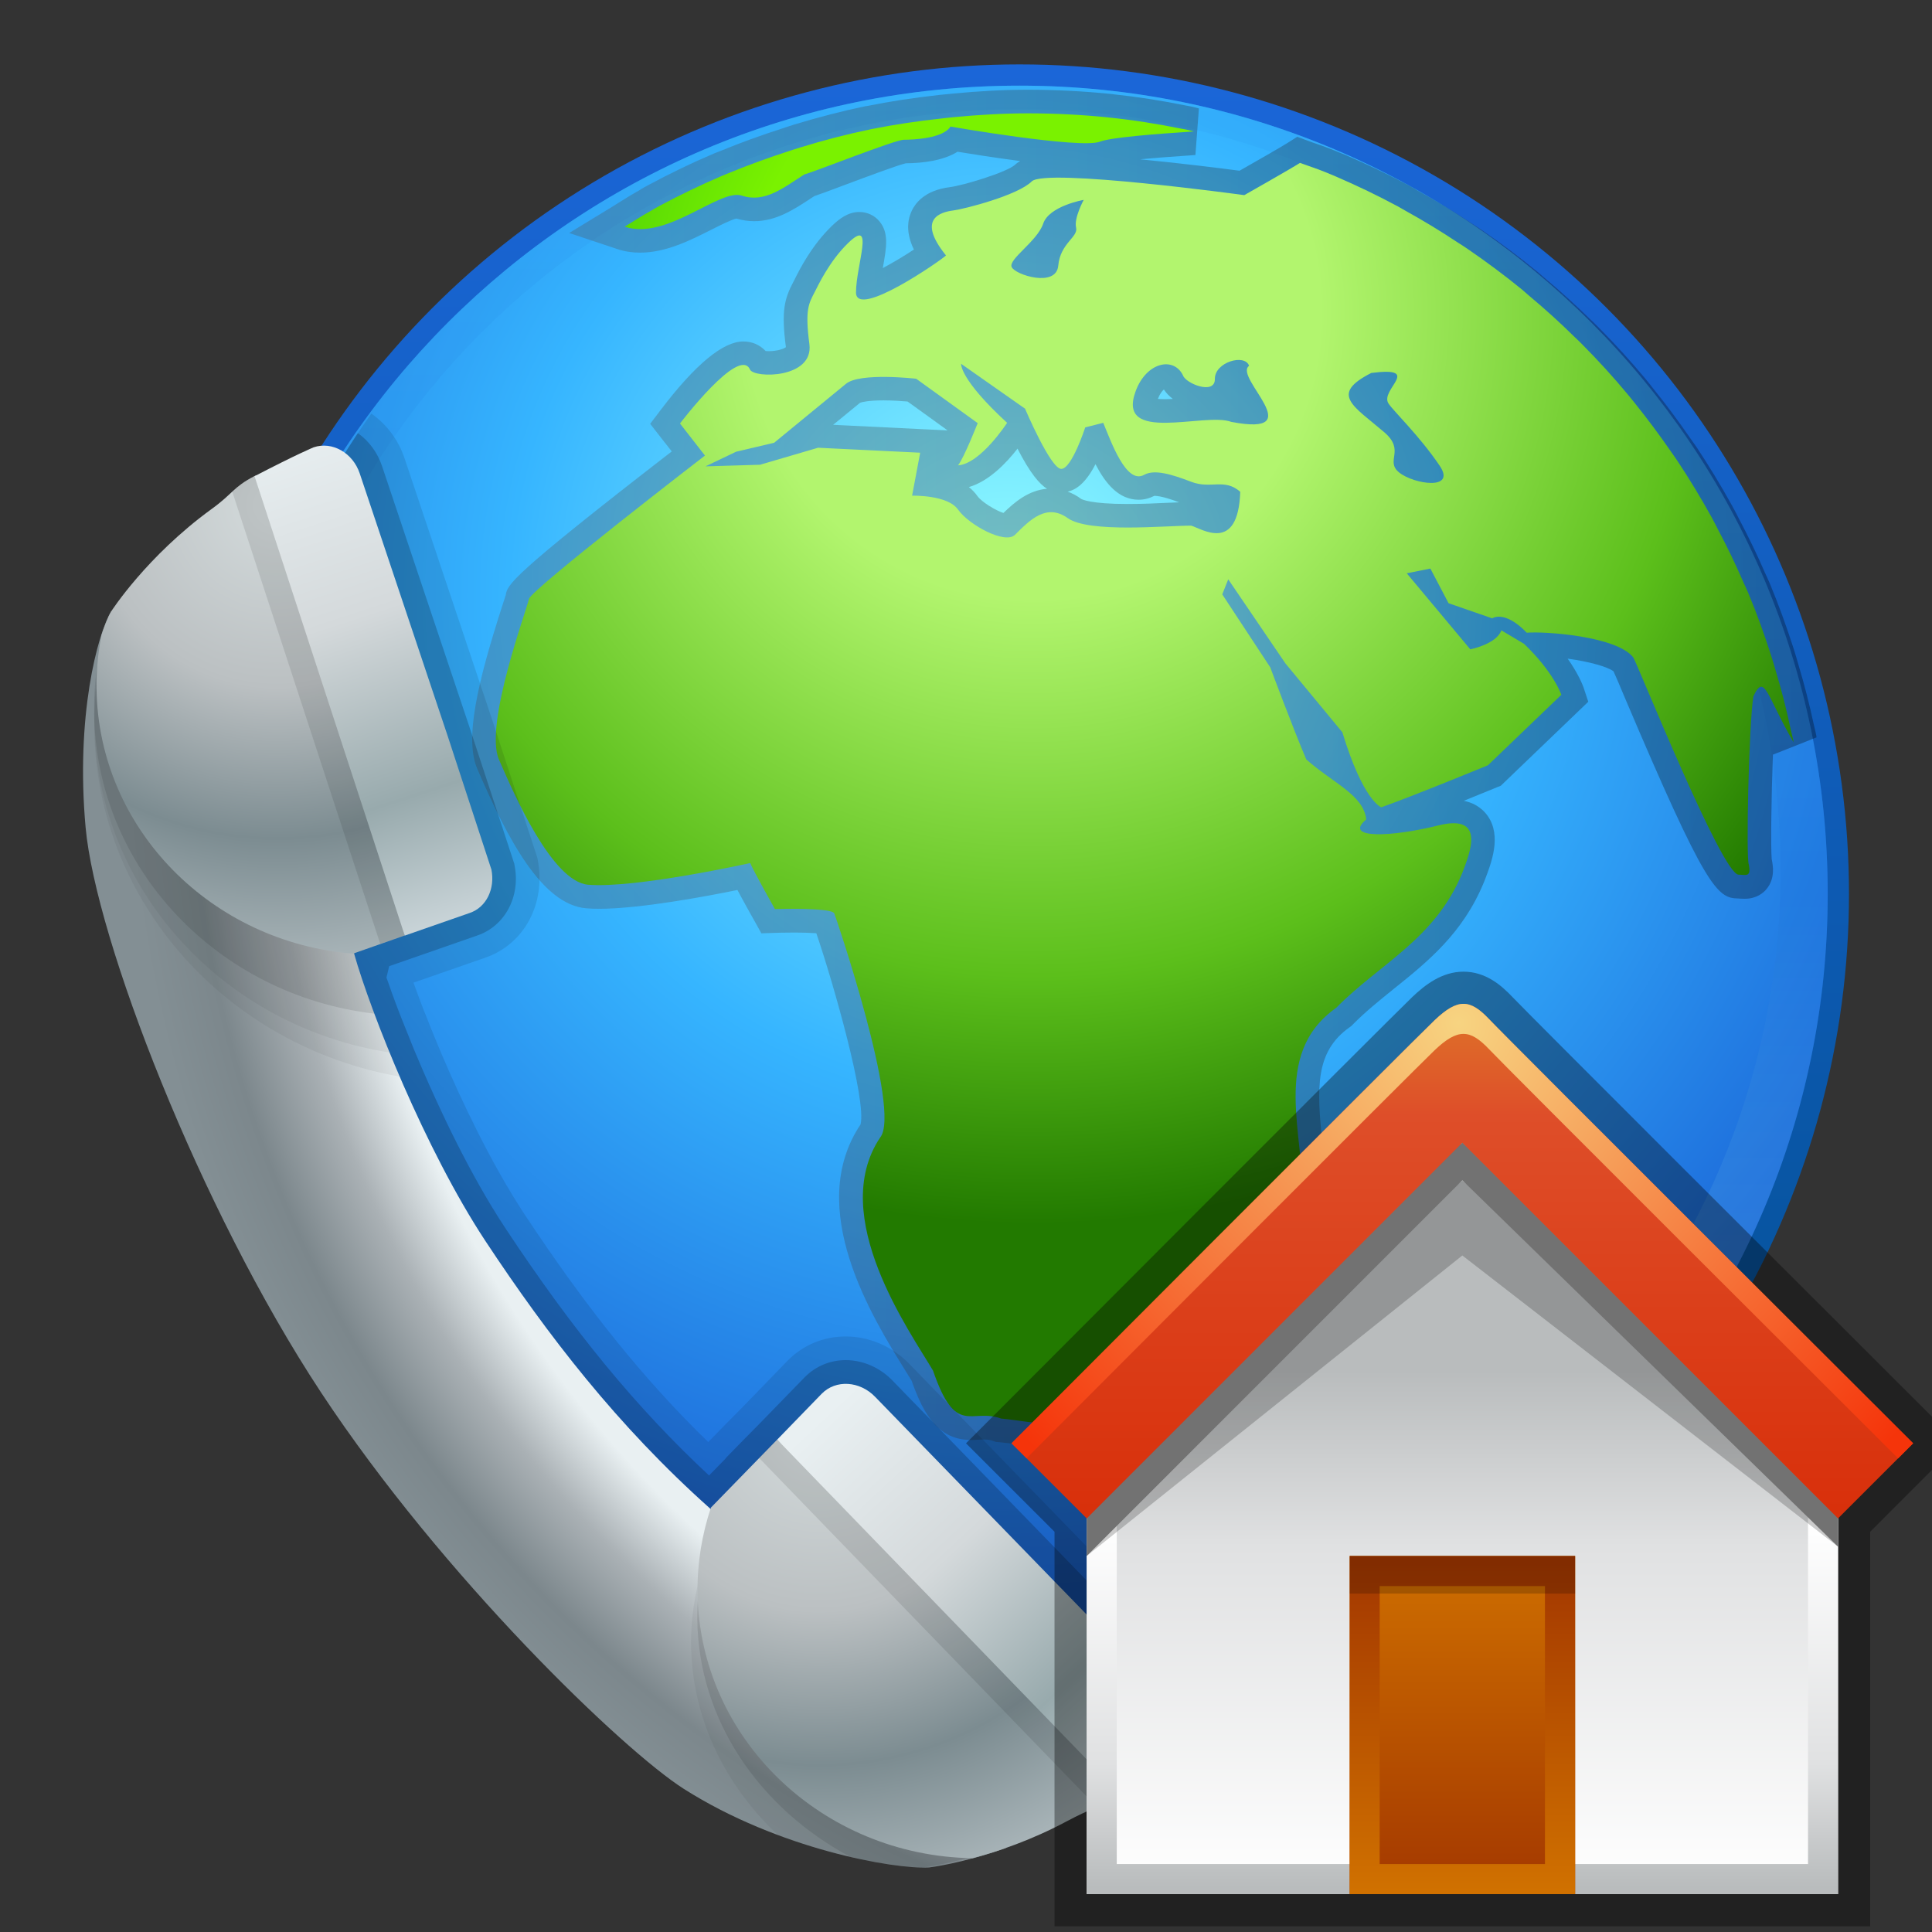 <?xml version="1.0" ?>
<!DOCTYPE svg  PUBLIC '-//W3C//DTD SVG 1.1//EN'  'http://www.w3.org/Graphics/SVG/1.1/DTD/svg11.dtd'>
<svg height="60" viewBox="0 0 60 60" width="60" xmlns="http://www.w3.org/2000/svg" xmlns:xlink="http://www.w3.org/1999/xlink">
<rect x="0" y="0" width="60" height="60" fill="#333333" stroke="none"/>
<g>
<defs>
</defs>
<rect fill="none" height="60" width="60"/>
<rect fill="none" height="60" width="60"/>
<linearGradient gradientTransform="matrix(1 0 0 -1 2194 3656.947)" gradientUnits="userSpaceOnUse" id="SVGID_1_" x1="-2162.338" x2="-2162.338" y1="3603.725" y2="3654.876">
	<stop offset="0" style="stop-color:#004E8C"/>
	<stop offset="1" style="stop-color:#1B66D8"/>
</linearGradient>
<circle cx="31.662" cy="27.76" fill="url(#SVGID_1_)" r="25.76"/>
<radialGradient cx="-2106.918" cy="3745.773" gradientTransform="matrix(0.961 0 0 -0.961 2056.044 3618.16)" gradientUnits="userSpaceOnUse" id="SVGID_2_" r="32.269">
	<stop offset="0" style="stop-color:#94FFFF"/>
	<stop offset="0.5" style="stop-color:#36B5FF"/>
	<stop offset="1" style="stop-color:#1B66D8"/>
</radialGradient>
<path d="M56.761,27.759c0,13.864-11.234,25.097-25.099,25.097c-13.863,0-25.101-11.232-25.101-25.097  c0-13.859,11.239-25.099,25.101-25.099C45.53,2.66,56.761,13.899,56.761,27.759z" fill="url(#SVGID_2_)"/>
<linearGradient gradientTransform="matrix(1 0 0 -1 2194 3656.947)" gradientUnits="userSpaceOnUse" id="SVGID_3_" x1="-2162.338" x2="-2162.338" y1="3654.508" y2="3603.964">
	<stop offset="0" style="stop-color:#31A7F8"/>
	<stop offset="0.497" style="stop-color:#1E74DC"/>
	<stop offset="1" style="stop-color:#88D6EB"/>
</linearGradient>
<path d="M31.663,2.66c-13.863,0-25.101,11.239-25.101,25.099  c0,13.864,11.239,25.097,25.101,25.097c13.864,0,25.099-11.232,25.099-25.097C56.761,13.899,45.53,2.66,31.663,2.66z M31.663,50.659  c-13.033,0-23.638-10.598-23.638-23.63c0-13.034,10.603-23.637,23.638-23.637c13.033,0,23.634,10.603,23.634,23.637  C55.296,40.06,44.696,50.659,31.663,50.659z" enable-background="new    " fill="url(#SVGID_3_)" opacity="0.3"/>
<linearGradient gradientTransform="matrix(1 0 0 -1 2194 3656.947)" gradientUnits="userSpaceOnUse" id="SVGID_4_" x1="-2187.028" x2="-2183.037" y1="3625.773" y2="3625.773">
	<stop offset="0" style="stop-color:#58595B"/>
	<stop offset="1" style="stop-color:#000000"/>
</linearGradient>
<path d="M8.918,27.351c-0.268-0.357-0.871-0.357-1.137-0.357  c-0.525,0-0.804,0.376-0.809,0.742v0.023l0.001,0.038c-0.001,0.646,0.035,1.37,0.113,2.251c0.016,0.164,0.036,0.331,0.057,0.498  l0.028,0.241c0.067,0.521,0.145,1.033,0.235,1.531l0.041,0.218c0.038,0.198,0.075,0.391,0.117,0.583  c0.107,0.488,0.238,0.993,0.399,1.552c0.023,0.08,0.044,0.159,0.065,0.239c0.036,0.132,0.07,0.261,0.11,0.388l0.006,0.017  l0.014,0.04c-0.003-0.012-0.009-0.028-0.012-0.045l1.44-0.097c0.022-0.227,0.028-0.46,0.022-0.691  c-0.012-0.364-0.025-0.813-0.129-1.191l1.337-1.796l0.145-0.194v-0.244v-1.4v-0.303l-0.215-0.215L8.918,27.351z" enable-background="new    " fill="url(#SVGID_4_)" opacity="0.3"/>
<linearGradient gradientTransform="matrix(1 0 0 -1 2194 3656.947)" gradientUnits="userSpaceOnUse" id="SVGID_5_" x1="-2179.335" x2="-2137.587" y1="3633.083" y2="3633.083">
	<stop offset="0" style="stop-color:#58595B"/>
	<stop offset="1" style="stop-color:#000000"/>
</linearGradient>
<path d="M56.406,22.84c-0.019-0.094-0.034-0.161-0.052-0.229  c-0.013-0.051-0.024-0.101-0.034-0.15c-0.128-0.595-0.285-1.208-0.472-1.832l-0.02-0.071c-0.041-0.14-0.082-0.281-0.127-0.42  c-0.227-0.706-0.473-1.38-0.732-2.003c-0.031-0.078-0.066-0.149-0.1-0.226l-0.055-0.119c-0.246-0.57-0.523-1.139-0.813-1.688  l-0.036-0.071c-0.057-0.107-0.111-0.216-0.17-0.321c-0.354-0.642-0.728-1.251-1.103-1.819c-0.04-0.06-0.085-0.122-0.13-0.184  c-0.027-0.038-0.054-0.075-0.078-0.111c-0.363-0.525-0.743-1.037-1.138-1.525l-0.076-0.099c-0.053-0.065-0.106-0.133-0.161-0.199  c-0.459-0.55-0.941-1.08-1.441-1.583c-0.068-0.067-0.139-0.138-0.211-0.209l-0.061-0.057c-0.45-0.44-0.93-0.878-1.422-1.289  l-0.097-0.083c-0.05-0.046-0.101-0.087-0.15-0.128c-0.536-0.441-1.118-0.875-1.725-1.291c-0.075-0.052-0.153-0.101-0.229-0.15  l-0.092-0.061c-0.546-0.362-1.115-0.709-1.688-1.023l-0.085-0.052c-0.049-0.028-0.096-0.054-0.144-0.082  c-0.636-0.341-1.3-0.66-1.976-0.951l-0.17-0.068l-0.186-0.077c-0.177-0.073-0.355-0.136-0.531-0.197  c-0.093-0.03-0.182-0.063-0.275-0.097l-0.339-0.127l-0.308,0.195c-0.203,0.129-1.01,0.589-1.484,0.859  c-0.526-0.07-1.801-0.23-3.089-0.355c0.396-0.036,0.946-0.082,1.719-0.133l0.108-1.446l-0.059-0.017  c-0.047-0.012-0.092-0.024-0.139-0.035l-0.111-0.021l-0.088-0.017c-0.789-0.159-1.529-0.273-2.264-0.351L34.57,2.925l-0.103-0.011  c-0.84-0.083-1.693-0.127-2.539-0.127c-0.744,0-1.517,0.04-2.361,0.122c-0.13,0.013-0.256,0.025-0.385,0.038  C28.35,3.041,27.62,3.151,26.93,3.292l-0.024,0.002l-0.017,0.003c-0.727,0.149-1.457,0.338-2.232,0.573  c-0.068,0.022-0.139,0.044-0.207,0.067l-0.156,0.052c-0.658,0.212-1.303,0.444-1.92,0.7c-0.051,0.021-0.086,0.032-0.121,0.046  l-0.094,0.038c-0.678,0.288-1.354,0.615-2.028,0.977c-0.073,0.037-0.142,0.079-0.212,0.118l-0.084,0.054  c-0.189,0.103-0.381,0.223-0.569,0.34l-0.244,0.153l-1.345,0.821l1.494,0.499c0.223,0.076,0.463,0.111,0.711,0.111  c0.805,0,1.582-0.395,2.209-0.713c0.252-0.125,0.627-0.317,0.779-0.346c0.182,0.054,0.369,0.082,0.55,0.082  c0.685,0,1.244-0.368,1.739-0.694l0.135-0.087c0.16-0.052,0.434-0.154,0.98-0.359c0.561-0.209,1.58-0.593,1.854-0.658  c0.527-0.005,1.16-0.079,1.609-0.359c0.422,0.07,1.174,0.188,1.945,0.289c-0.057,0.034-0.112,0.07-0.158,0.115  c-0.251,0.232-1.605,0.642-2.02,0.695c-0.779,0.098-1.092,0.49-1.217,0.801c-0.163,0.403-0.064,0.808,0.094,1.139  c-0.295,0.194-0.656,0.41-0.966,0.575c0,0,0.003-0.015,0.005-0.023c0.111-0.622,0.191-1.071-0.11-1.431  c-0.153-0.184-0.38-0.289-0.624-0.289c-0.354,0-0.631,0.22-0.854,0.436c-0.626,0.604-1.004,1.356-1.145,1.641l-0.026,0.052  l-0.023,0.042c-0.271,0.519-0.382,0.887-0.231,2.028c-0.064,0.05-0.264,0.124-0.534,0.124c-0.036,0-0.07-0.001-0.095-0.004  c-0.176-0.189-0.42-0.298-0.693-0.298l0,0c-0.63,0-1.488,0.709-2.551,2.107l-0.342,0.451l0.347,0.446l0.323,0.411  c-5.066,3.918-5.104,4.14-5.157,4.468c-0.009,0.03-0.054,0.165-0.115,0.352c-0.754,2.348-1.174,4.104-0.765,5.044  c0.942,2.179,2.006,4.212,3.383,4.325c0.122,0.01,0.256,0.015,0.398,0.015c1.265,0,3.311-0.382,4.295-0.584  c0.182,0.341,0.402,0.738,0.527,0.956l0.217,0.39l0.445-0.015c0.004,0,0.239-0.009,0.539-0.009c0.342,0,0.573,0.011,0.723,0.021  c0.536,1.571,1.563,5.189,1.373,5.943l-0.004,0.002c-1.732,2.597,0.368,5.982,1.377,7.607c0.078,0.129,0.15,0.244,0.213,0.345  c0.389,1.108,0.861,1.841,1.856,1.841c0.075,0,0.149-0.004,0.227-0.01c0.058-0.002,0.115-0.004,0.175-0.004  c0.109,0,0.189,0.012,0.271,0.042l0.09,0.032l0.097,0.008c0.187,0.016,0.368,0.042,0.544,0.068c0.309,0.042,0.625,0.084,0.947,0.084  c0.868,0,1.555-0.327,2.148-1.028c0.023-0.003,0.044-0.005,0.067-0.008c0.622-0.086,0.854-0.398,0.935-0.678  c0.045-0.047,0.107-0.104,0.157-0.15c0.245-0.226,0.538-0.493,0.739-0.811c0.091-0.054,0.193-0.114,0.311-0.183  c0.2-0.124,0.428-0.26,0.605-0.352c0.157-0.05,0.297-0.142,0.401-0.271c0.251-0.31,0.2-0.659,0.157-0.941  c-0.041-0.291-0.084-0.592,0.072-0.911c0.889-0.428,2.466-1.479,2.721-1.652l-0.002,0.021c-0.016,0.141-0.057,0.517-0.119,0.757  c-0.336,0.335-0.617,0.845-0.704,1.018l-0.06,0.113l-0.018,0.125c-0.023,0.164-0.113,1.021,0.367,1.575  c0.242,0.277,0.59,0.432,0.978,0.432c0.124,0,0.253-0.016,0.384-0.047c1.234-0.279,3.426-3.249,3.604-4.888  c0.086-0.789-0.223-1.409-0.846-1.703l-0.465-0.221l-0.367,0.364l-1.352,1.353c-0.457,0.043-0.814,0.179-1.057,0.393  c0.014-0.578-0.043-1.17-0.104-1.745c-0.186-1.74-0.222-2.848,0.846-3.602l0.054-0.04l0.046-0.047  c0.387-0.392,0.813-0.734,1.264-1.099c1.059-0.85,2.152-1.729,2.804-3.315l0.027-0.067c0.209-0.543,0.524-1.361,0.097-1.984  c-0.107-0.155-0.33-0.395-0.75-0.478c0.556-0.225,0.98-0.399,1.023-0.417l0.129-0.052l0.1-0.097l2.281-2.19l0.334-0.321  l-0.146-0.441c-0.021-0.057-0.144-0.401-0.494-0.897c0.666,0.09,1.236,0.251,1.424,0.393c0.069,0.147,0.207,0.477,0.352,0.822  c2.512,5.918,2.863,6.224,3.518,6.233c0.025,0,0.045,0.002,0.061,0.005c0.055,0.002,0.101,0.004,0.145,0.004  c0.371,0,0.584-0.188,0.677-0.303c0.273-0.328,0.196-0.73,0.169-0.88l-0.01-0.052c-0.031-0.354-0.012-1.946,0.039-3.254  c0.004,0.002,0.004,0.006,0.008,0.011l1.346-0.534L56.406,22.84z M36.622,15.6c-0.104,0.004-0.217,0.009-0.338,0.014  c-0.388,0.02-0.828,0.038-1.268,0.038c-1.147,0-1.409-0.142-1.438-0.157c-0.135-0.1-0.275-0.174-0.42-0.226  c0.26-0.059,0.557-0.259,0.863-0.853c0.303,0.586,0.712,1.104,1.342,1.104c0.171,0,0.332-0.043,0.488-0.122  C36.063,15.401,36.413,15.522,36.622,15.6z M36.17,12.397c-0.086,0-0.156-0.004-0.211-0.009c0.059-0.153,0.129-0.243,0.186-0.293  c0.071,0.111,0.169,0.209,0.277,0.294C36.334,12.395,36.252,12.397,36.17,12.397z M31.6,13.933c0.394,0.771,0.686,1.103,0.916,1.246  c-0.57,0.047-1.001,0.409-1.354,0.752c-0.248-0.081-0.678-0.343-0.808-0.526c-0.075-0.106-0.165-0.199-0.265-0.279  C30.713,14.948,31.262,14.369,31.6,13.933z M29.428,13.366l-0.817-0.039l-2.737-0.134c0.332-0.275,0.65-0.534,0.837-0.686  c0.05-0.018,0.246-0.073,0.728-0.073c0.291,0,0.569,0.021,0.746,0.035L29.428,13.366z" enable-background="new    " fill="url(#SVGID_5_)" opacity="0.3"/>
<radialGradient cx="-2106.084" cy="3754.914" gradientTransform="matrix(0.961 0 0 -0.961 2056.044 3618.16)" gradientUnits="userSpaceOnUse" id="SVGID_6_" r="29.475">
	<stop offset="0.315" style="stop-color:#7AF200"/>
	<stop offset="0.727" style="stop-color:#1CAD0F"/>
	<stop offset="1" style="stop-color:#007A3A"/>
</radialGradient>
<path d="M7.703,27.745L7.703,27.745c0,0.009,0.001,0.014,0.001,0.022c0,0.747,0.047,1.484,0.112,2.218  c0.021,0.236,0.056,0.476,0.083,0.718c0.065,0.5,0.14,0.998,0.228,1.488c0.051,0.258,0.097,0.521,0.152,0.774  c0.114,0.508,0.244,1.008,0.386,1.501c0.06,0.204,0.107,0.411,0.169,0.61c0.009,0.023,0.019,0.04,0.023,0.061  c0.02-0.189,0.026-0.39,0.02-0.594C8.83,33.103,8.6,33.288,8.6,33.288l1.629-2.19v-1.402l-1.91-1.908  C8.319,27.787,7.704,27.69,7.703,27.745z" fill="url(#SVGID_6_)"/>
<radialGradient cx="-2106.093" cy="3754.918" gradientTransform="matrix(0.961 0 0 -0.961 2056.044 3618.16)" gradientUnits="userSpaceOnUse" id="SVGID_7_" r="29.477">
	<stop offset="0.315" style="stop-color:#7AF200"/>
	<stop offset="0.727" style="stop-color:#1CAD0F"/>
	<stop offset="1" style="stop-color:#007A3A"/>
</radialGradient>
<path d="M23.042,6.076c0.706,0.233,1.282-0.24,1.939-0.66c0.231-0.049,2.81-1.076,3.089-1.076  s1.216-0.036,1.448-0.409c0,0,4.035,0.702,4.644,0.468c0.33-0.13,1.723-0.24,2.914-0.317c-0.066-0.014-0.127-0.036-0.195-0.05  c-0.064-0.015-0.125-0.023-0.191-0.035c-0.75-0.152-1.505-0.272-2.277-0.35c-0.008,0-0.012,0-0.02-0.003  c-0.81-0.082-1.633-0.124-2.467-0.124c-0.773,0-1.535,0.045-2.291,0.117c-0.133,0.015-0.266,0.025-0.397,0.043  c-0.731,0.079-1.456,0.186-2.165,0.328c-0.013,0.005-0.025,0.005-0.037,0.008c-0.736,0.152-1.459,0.34-2.168,0.559  c-0.121,0.035-0.238,0.077-0.362,0.115c-0.626,0.202-1.248,0.427-1.856,0.678c-0.071,0.031-0.145,0.057-0.215,0.087  c-0.67,0.286-1.322,0.602-1.96,0.941c-0.097,0.053-0.188,0.108-0.282,0.163c-0.271,0.149-0.527,0.32-0.793,0.481  C20.713,7.479,22.349,5.842,23.042,6.076z" fill="url(#SVGID_7_)"/>
<radialGradient cx="-2106.093" cy="3754.921" gradientTransform="matrix(0.961 0 0 -0.961 2056.044 3618.16)" gradientUnits="userSpaceOnUse" id="SVGID_8_" r="29.474">
	<stop offset="0.315" style="stop-color:#B2F56E"/>
	<stop offset="0.727" style="stop-color:#5CBF1B"/>
	<stop offset="1" style="stop-color:#227A00"/>
</radialGradient>
<path d="M55.685,22.962c-0.026-0.122-0.06-0.237-0.083-0.356c-0.127-0.601-0.28-1.19-0.455-1.773  c-0.045-0.154-0.092-0.316-0.143-0.474c-0.211-0.659-0.445-1.31-0.709-1.941c-0.047-0.112-0.1-0.223-0.15-0.331  c-0.242-0.56-0.504-1.104-0.789-1.639c-0.066-0.128-0.131-0.259-0.199-0.383c-0.336-0.604-0.691-1.194-1.074-1.768  c-0.064-0.1-0.137-0.192-0.203-0.292c-0.35-0.507-0.717-0.997-1.102-1.477c-0.078-0.094-0.152-0.192-0.233-0.287  c-0.442-0.532-0.909-1.044-1.396-1.534c-0.082-0.085-0.172-0.17-0.259-0.252c-0.444-0.437-0.907-0.857-1.387-1.258  c-0.079-0.069-0.157-0.139-0.237-0.206c-0.537-0.439-1.1-0.857-1.678-1.254c-0.1-0.069-0.203-0.135-0.307-0.2  c-0.531-0.354-1.079-0.686-1.643-0.998c-0.074-0.042-0.148-0.087-0.225-0.129c-0.625-0.336-1.262-0.642-1.916-0.924  c-0.117-0.049-0.232-0.096-0.348-0.145c-0.254-0.104-0.521-0.188-0.777-0.282c-0.306,0.195-1.729,1.001-1.729,1.001  s-6.18-0.846-6.602-0.426c-0.423,0.426-2.068,0.854-2.441,0.903c-0.376,0.049-1.151,0.247-0.221,1.396  c-0.139,0.141-2.795,1.99-2.795,1.15s0.594-2.348-0.24-1.54c-0.599,0.577-0.957,1.364-1.034,1.51  c-0.195,0.375-0.315,0.554-0.174,1.632c0.142,1.077-1.719,1.07-1.845,0.791c-0.332-0.746-2.174,1.676-2.174,1.676l0.776,0.996  c0,0-5.421,4.177-5.468,4.456c-0.048,0.282-1.399,3.907-0.93,4.984c0.468,1.079,1.652,3.797,2.771,3.888  c1.47,0.12,5.032-0.673,5.032-0.673c0.097,0.236,0.768,1.43,0.768,1.43s1.747-0.058,1.843,0.133  c0.033,0.063,2.104,6.157,1.422,6.965c-1.632,2.444,0.932,6.024,1.645,7.235c0.715,2.08,1.176,1.148,2.115,1.489  c1.155,0.101,2.129,0.528,3.111-0.735c0.285-0.235,0.77-0.049,0.77-0.376c0-0.183,0.84-0.718,1.057-1.223  c0.226-0.105,0.811-0.498,1.205-0.688c0.36-0.023-0.34-0.986,0.372-2.002c0.769-0.303,2.842-1.7,2.842-1.7  c0.095-2.05-1.01-4.581,1.05-6.033c1.326-1.355,3.068-2.126,3.912-4.183c0.232-0.61,0.756-1.854-0.744-1.48  c-1.41,0.354-2.981,0.435-2.236-0.187c-0.086-0.761-1.022-1.12-1.863-1.863c-0.436-1.028-1.118-2.86-1.118-2.86l-1.491-2.266  l0.186-0.468l1.773,2.609l1.771,2.142c0.65,2.143,1.209,2.33,1.209,2.33c0.98-0.345,3.311-1.305,3.311-1.305l2.281-2.19  c0,0-0.233-0.697-1.16-1.583l-0.703-0.418c-0.152,0.43-0.965,0.59-0.965,0.59l-1.973-2.361l0.733-0.147l0.565,1.076l1.356,0.47  c0,0,0.377-0.274,1.073,0.446c0.568-0.047,2.788,0.108,3.306,0.765c0.102,0.13,2.748,6.739,3.271,6.749  c0.229,0.002,0.395,0.091,0.32-0.309c-0.094-0.188,0-4.338,0.14-5.229c0.354-0.753,0.412-0.002,1.25,1.428  C55.696,23.033,55.692,22.997,55.685,22.962z M32.397,6.947c0.184-0.552,1.258-0.739,1.258-0.739s-0.308,0.568-0.236,0.859  c0.072,0.298-0.49,0.483-0.554,1.182c-0.061,0.694-1.343,0.287-1.447,0.043C31.311,8.049,32.208,7.497,32.397,6.947z M36.993,16.324  c-0.795,0-3.18,0.235-3.834-0.234c-0.658-0.467-1.168,0.05-1.639,0.52c-0.311,0.303-1.434-0.314-1.765-0.782  c-0.325-0.467-1.429-0.434-1.429-0.434l0.251-1.335l-3.171-0.154l-1.802,0.528l-1.694,0.05l0.95-0.454l1.181-0.278  c0,0,1.721-1.414,2.235-1.834c0.435-0.356,2.177-0.155,2.177-0.155l1.91,1.378c0,0-0.424,1.08-0.611,1.312  c0.701-0.047,1.525-1.321,1.525-1.321c-1.488-1.368-1.428-1.832-1.428-1.832l1.963,1.377l0.02,0.012c0,0,0.795,1.874,1.127,1.874  c0.326,0,0.744-1.289,0.744-1.289l0.559-0.142c0.248,0.593,0.715,1.929,1.272,1.614c0.323-0.177,0.854-0.015,1.462,0.218  c0.611,0.235,1.025-0.124,1.521,0.31C38.452,17.195,37.321,16.419,36.993,16.324z M38.239,13.102  c-0.818-0.311-3.587,0.704-2.969-0.957c0.33-0.896,1.179-1.083,1.469-0.487c0.076,0.247,0.998,0.625,0.99,0.108  c-0.006-0.518,0.928-0.791,1.063-0.406C38.293,11.716,40.737,13.58,38.239,13.102z M43.454,14.675  c-0.453-0.364,0.205-0.679-0.465-1.252c-0.959-0.822-1.708-1.176-0.401-1.841c1.612-0.202,0.263,0.515,0.529,0.943  c0.144,0.23,0.956,0.996,1.593,1.938C45.238,15.244,43.905,15.038,43.454,14.675z" fill="url(#SVGID_8_)"/>
<radialGradient cx="-2106.093" cy="3754.916" gradientTransform="matrix(0.961 0 0 -0.961 2056.044 3618.16)" gradientUnits="userSpaceOnUse" id="SVGID_9_" r="29.47">
	<stop offset="0.315" style="stop-color:#7AF200"/>
	<stop offset="0.727" style="stop-color:#1CAD0F"/>
	<stop offset="1" style="stop-color:#007A3A"/>
</radialGradient>
<path d="M44.104,36.019l-1.555,1.552c0,0-0.934,0-0.979,0.378c-0.021,0.159-0.075,0.853-0.23,1.209  c-0.311,0.217-0.684,0.931-0.684,0.931s-0.191,1.382,0.839,1.146C42.526,41.001,45.698,36.77,44.104,36.019z" fill="url(#SVGID_9_)"/>
<path d="M32.02,52.439c1.859,0,3.664-0.209,5.408-0.589  c-0.047-0.059-0.086-0.12-0.137-0.174l-9.057-9.324c-0.522-0.537-1.239-0.847-1.97-0.847c-0.685,0-1.324,0.265-1.804,0.751  l-1.373,1.418l-0.568,0.573l-0.524,0.537c-1.987-1.927-3.765-4.139-5.697-7.06c-1.067-1.62-1.986-3.592-2.57-4.956l-0.213-0.51  c0,0-0.291-0.718-0.39-0.975l-0.032-0.082c-0.081-0.211-0.153-0.408-0.221-0.601l-0.031-0.083l2.215-0.77  c1.222-0.414,1.915-1.688,1.638-3.071l-0.009-0.045l-1.386-4.235l-2.734-8.158c-0.193-0.582-0.564-1.064-1.032-1.394  c-2.904,4.096-4.617,9.095-4.617,14.496C6.917,41.205,18.155,52.439,32.02,52.439z" enable-background="new    " fill="#020202" opacity="0.1"/>
<path d="M32.02,52.439c1.563,0,3.09-0.15,4.576-0.422l-8.889-9.153  c-0.386-0.396-0.912-0.624-1.442-0.624c-0.485,0-0.936,0.188-1.274,0.531l-1.381,1.42l-0.561,0.568l-0.51,0.523l0.004,0.005  l-0.523,0.535c-2.243-2.087-4.219-4.489-6.334-7.693c-1.095-1.661-2.036-3.678-2.634-5.074l-0.19-0.45l-0.029-0.071  c0,0-0.292-0.723-0.393-0.981l-0.035-0.087c-0.082-0.216-0.156-0.415-0.229-0.614c0,0-0.144-0.406-0.174-0.493l0.085-0.354  l2.731-0.951c0.866-0.294,1.355-1.214,1.161-2.187l-0.008-0.044l-1.373-4.188l-2.734-8.161c-0.144-0.43-0.412-0.781-0.752-1.024  c-2.648,3.98-4.198,8.756-4.198,13.893C6.917,41.205,18.155,52.439,32.02,52.439z" enable-background="new    " fill="#020202" opacity="0.2"/>
<radialGradient cx="-2983.573" cy="4023.543" gradientTransform="matrix(0.965 -0.011 -0.011 -0.965 2968.43 3872.185)" gradientUnits="userSpaceOnUse" id="SVGID_10_" r="42.608">
	<stop offset="0.836" style="stop-color:#E9F0F2"/>
	<stop offset="0.891" style="stop-color:#AAB1B5"/>
	<stop offset="0.952" style="stop-color:#7C878C"/>
	<stop offset="1" style="stop-color:#838F94"/>
</radialGradient>
<path d="M22.051,46.847c-2.873-2.563-5.037-5.372-6.979-8.311c-1.865-2.832-3.556-7.079-4.079-8.93  l-7.54-10.621c-0.429,0.711-1.107,3.264-0.794,6.717c0.316,3.454,3.534,11.814,7.313,17.545c3.782,5.731,9.389,11.118,11.269,12.311  c2.959,1.878,6.523,2.493,7.608,2.439c0,0,1.002-0.118,2.367-0.597C31.803,57.196,22.051,46.847,22.051,46.847z" fill="url(#SVGID_10_)"/>
<path d="M12.413,33.434c-0.661-1.542-1.174-2.953-1.418-3.827L3.658,19.27  c-0.077,0.108-0.12,0.173-0.12,0.173c-0.126,0.207-0.266,0.55-0.406,0.977c-0.142,0.722-0.214,1.466-0.202,2.229  C3.002,28.046,7.083,32.497,12.413,33.434z" enable-background="new    " opacity="0.05"/>
<path d="M12.099,32.685c-0.507-1.242-0.899-2.348-1.104-3.078l-7.363-10.37  C3.548,19.356,3.5,19.429,3.5,19.429c-0.118,0.195-0.25,0.522-0.383,0.925c-0.134,0.682-0.202,1.383-0.19,2.105  C2.997,27.635,6.961,31.889,12.099,32.685z" enable-background="new    " opacity="0.05"/>
<path d="M3.443,19.407c-0.105,0.177-0.226,0.472-0.348,0.839  c-0.123,0.617-0.183,1.256-0.172,1.911c0.064,4.82,3.858,8.755,8.702,9.323c-0.278-0.742-0.495-1.39-0.632-1.874L3.596,19.185  C3.496,19.325,3.443,19.407,3.443,19.407z" enable-background="new    " opacity="0.1"/>
<radialGradient cx="-3022.049" cy="4026.515" gradientTransform="matrix(0.966 -0.008 -0.013 -0.957 2980.211 3844.901)" gradientUnits="userSpaceOnUse" id="SVGID_11_" r="14.739">
	<stop offset="0.042" style="stop-color:#D1D8D9"/>
	<stop offset="0.4" style="stop-color:#BBC0C2"/>
	<stop offset="0.733" style="stop-color:#7C8C91"/>
	<stop offset="1" style="stop-color:#A7B3B7"/>
</radialGradient>
<path d="M10.993,29.606l1.577-0.554c0,0-3.343-14.954-4.669-14.266c-0.667,0.348-0.66,0.538-1.335,1.026  c-2.014,1.464-3.112,3.174-3.112,3.174c-0.092,0.155-0.197,0.415-0.303,0.737c-0.105,0.54-0.161,1.102-0.153,1.672  c0.06,4.353,3.581,7.891,8.007,8.225C11,29.616,10.995,29.611,10.993,29.606z" fill="url(#SVGID_11_)"/>
<path d="M21.933,48.33c-0.311,0.874-0.481,1.802-0.47,2.769  c0.031,2.291,1.062,4.354,2.695,5.889c2.064,0.771,3.951,1.047,4.689,1.01c0,0,1.002-0.118,2.367-0.597  c0.492-0.171-6.277-7.469-8.48-9.823L21.933,48.33z" enable-background="new    " opacity="0.05"/>
<path d="M22.125,47.537c-0.313,0.871-0.481,1.799-0.47,2.766  c0.043,3.142,1.947,5.86,4.748,7.363c0.927,0.218,1.705,0.318,2.198,0.331c0.013,0,0.032,0.002,0.045,0c0,0,1-0.115,2.37-0.594  c0.508-0.179-6.761-7.982-8.693-10.055L22.125,47.537z" enable-background="new    " opacity="0.1"/>
<radialGradient cx="-3005.017" cy="3996.496" gradientTransform="matrix(0.966 -0.008 -0.013 -0.957 2980.211 3844.901)" gradientUnits="userSpaceOnUse" id="SVGID_12_" r="14.999">
	<stop offset="0.042" style="stop-color:#D1D8D9"/>
	<stop offset="0.4" style="stop-color:#BBC0C2"/>
	<stop offset="0.733" style="stop-color:#7C8C91"/>
	<stop offset="1" style="stop-color:#A7B3B7"/>
</radialGradient>
<path d="M33.125,56.564c0.785-0.42,0.984-0.408,1.625-0.887c1.178-0.891-10.615-10.968-10.615-10.968  l-2.057,2.111c-0.277,0.833-0.428,1.724-0.415,2.648c0.062,4.526,3.869,8.17,8.542,8.24C30.997,57.499,32.036,57.146,33.125,56.564z  " fill="url(#SVGID_12_)"/>
<path d="M11.808,29.311l0.762-0.258c0,0-3.343-14.954-4.669-14.266  c-0.35,0.181-0.515,0.322-0.688,0.481L11.808,29.311z" enable-background="new    " fill="#020202" opacity="0.1"/>
<linearGradient gradientTransform="matrix(1 -0.011 -0.011 -1 3135.236 3906.907)" gradientUnits="userSpaceOnUse" id="SVGID_13_" x1="-3082.898" x2="-3077.643" y1="3928.398" y2="3911.703">
	<stop offset="0.042" style="stop-color:#E9F0F2"/>
	<stop offset="0.4" style="stop-color:#D4D9DB"/>
	<stop offset="0.733" style="stop-color:#98AAAD"/>
	<stop offset="1" style="stop-color:#D0DADE"/>
</linearGradient>
<path d="M12.57,29.056l2.016-0.703c0.523-0.176,0.792-0.756,0.676-1.346l-1.356-4.141l-2.734-8.162  c-0.214-0.641-0.854-1.006-1.43-0.813c0,0-0.515,0.211-1.837,0.898L12.57,29.056z" fill="url(#SVGID_13_)"/>
<path d="M24.135,44.708l-0.563,0.568l10.516,10.866  c0.227-0.158,0.457-0.313,0.662-0.468C35.928,54.784,24.135,44.708,24.135,44.708z" enable-background="new    " fill="#020202" opacity="0.1"/>
<linearGradient gradientTransform="matrix(1 -0.011 -0.011 -1 3135.236 3906.907)" gradientUnits="userSpaceOnUse" id="SVGID_14_" x1="-3066.783" x2="-3055.835" y1="3897.684" y2="3885.627">
	<stop offset="0.042" style="stop-color:#E9F0F2"/>
	<stop offset="0.4" style="stop-color:#D4D9DB"/>
	<stop offset="0.733" style="stop-color:#98AAAD"/>
	<stop offset="1" style="stop-color:#D0DADE"/>
</linearGradient>
<path d="M34.749,55.673c1.176-0.889,1.558-1.273,1.558-1.273c0.438-0.448,0.407-1.204-0.071-1.697  l-9.057-9.322c-0.478-0.496-1.222-0.544-1.66-0.097l-1.383,1.425L34.749,55.673z" fill="url(#SVGID_14_)"/>
</g>
<g transform="matrix(1 0 0 1 30 30)">
<defs>
</defs>
<polygon fill="none" points="30.414,14.408 30.414,0 0.414,0 0.414,14.41 0,14.824 0.414,15.237 0.414,30 30.414,30 30.414,15.236   30.828,14.821 "/>
<path d="M2.749,29.823V17.57L0,14.824l0.706-0.707C1.213,13.608,13.143,1.649,13.861,0.962  c0.387-0.368,0.914-0.786,1.589-0.786c0.687,0,1.172,0.42,1.518,0.785c0.457,0.484,8.802,8.816,13.151,13.154l0.708,0.706  l-2.747,2.749v12.253H2.749z" opacity="0.35"/>
<linearGradient gradientUnits="userSpaceOnUse" id="SVGID_1__" x1="15.415" x2="15.415" y1="28.669" y2="12.569">
	<stop offset="0" style="stop-color:#FFFFFF"/>
	<stop offset="0.661" style="stop-color:#E0E1E2"/>
	<stop offset="1" style="stop-color:#B9BCBD"/>
</linearGradient>
<polygon fill="url(#SVGID_1__)" points="27.081,28.823 3.749,28.823 3.749,14.473 15.414,5.489 27.081,14.473 "/>
<linearGradient gradientUnits="userSpaceOnUse" id="SVGID_2__" x1="15.415" x2="15.415" y1="17.313" y2="28.601">
	<stop offset="0" style="stop-color:#FFFFFF"/>
	<stop offset="0.661" style="stop-color:#E0E1E2"/>
	<stop offset="1" style="stop-color:#B9BCBD"/>
</linearGradient>
<path d="M15.414,6.668l10.736,8.264V27.89H4.682V14.932L15.414,6.668 M15.414,5.489L3.749,14.473v14.351  h23.333V14.473L15.414,5.489L15.414,5.489z" fill="url(#SVGID_2__)"/>
<polygon opacity="0.2" points="27.081,18.033 27.081,14.473 15.414,5.489 3.749,14.473 3.749,18.322 15.414,8.99 "/>
<polygon fill="#727272" points="27.081,18.033 27.081,14.473 15.414,5.489 3.749,14.473 3.749,18.322 15.414,6.655 "/>
<linearGradient gradientUnits="userSpaceOnUse" id="SVGID_3__" x1="15.416" x2="15.416" y1="17.995" y2="29.152">
	<stop offset="0" style="stop-color:#D07100"/>
	<stop offset="1" style="stop-color:#A23600"/>
</linearGradient>
<rect fill="url(#SVGID_3__)" height="10.501" width="7.001" x="11.916" y="18.322"/>
<linearGradient gradientUnits="userSpaceOnUse" id="SVGID_4__" x1="15.416" x2="15.416" y1="28.747" y2="18.36">
	<stop offset="0" style="stop-color:#D07100"/>
	<stop offset="1" style="stop-color:#A23600"/>
</linearGradient>
<path d="M17.98,19.257v8.633h-5.133v-8.633H17.98 M18.917,18.322h-7.001v10.501h7.001V18.322L18.917,18.322z" fill="url(#SVGID_4__)"/>
<linearGradient gradientUnits="userSpaceOnUse" id="SVGID_5__" x1="15.414" x2="15.414" y1="0.035" y2="17.727">
	<stop offset="0" style="stop-color:#DE8029"/>
	<stop offset="0.261" style="stop-color:#DE4E29"/>
	<stop offset="1" style="stop-color:#D82E09"/>
</linearGradient>
<path d="M15.414,5.489l11.667,11.667l2.333-2.333c0,0-12.586-12.554-13.171-13.175  c-0.587-0.62-0.965-0.652-1.689,0.035c-0.719,0.688-13.14,13.14-13.14,13.14l2.335,2.333L15.414,5.489z" fill="url(#SVGID_5__)"/>
<radialGradient cx="15.297" cy="1.756" gradientUnits="userSpaceOnUse" id="SVGID_6__" r="18.668">
	<stop offset="0" style="stop-color:#F7D481"/>
	<stop offset="1" style="stop-color:#F5340A"/>
</radialGradient>
<path d="M14.553,2.616c0.724-0.688,1.102-0.653,1.689-0.034c0.516,0.549,10.433,10.442,12.705,12.709  l0.467-0.468c0,0-12.586-12.554-13.171-13.175c-0.587-0.62-0.965-0.652-1.689,0.035c-0.719,0.688-13.14,13.14-13.14,13.14  l0.467,0.465C4.134,13.029,13.917,3.225,14.553,2.616z" fill="url(#SVGID_6__)"/>
<rect height="1.168" opacity="0.2" width="7.001" x="11.916" y="18.322"/>
<rect fill="none" height="30" width="30" x="0.414"/>
</g>
</svg>